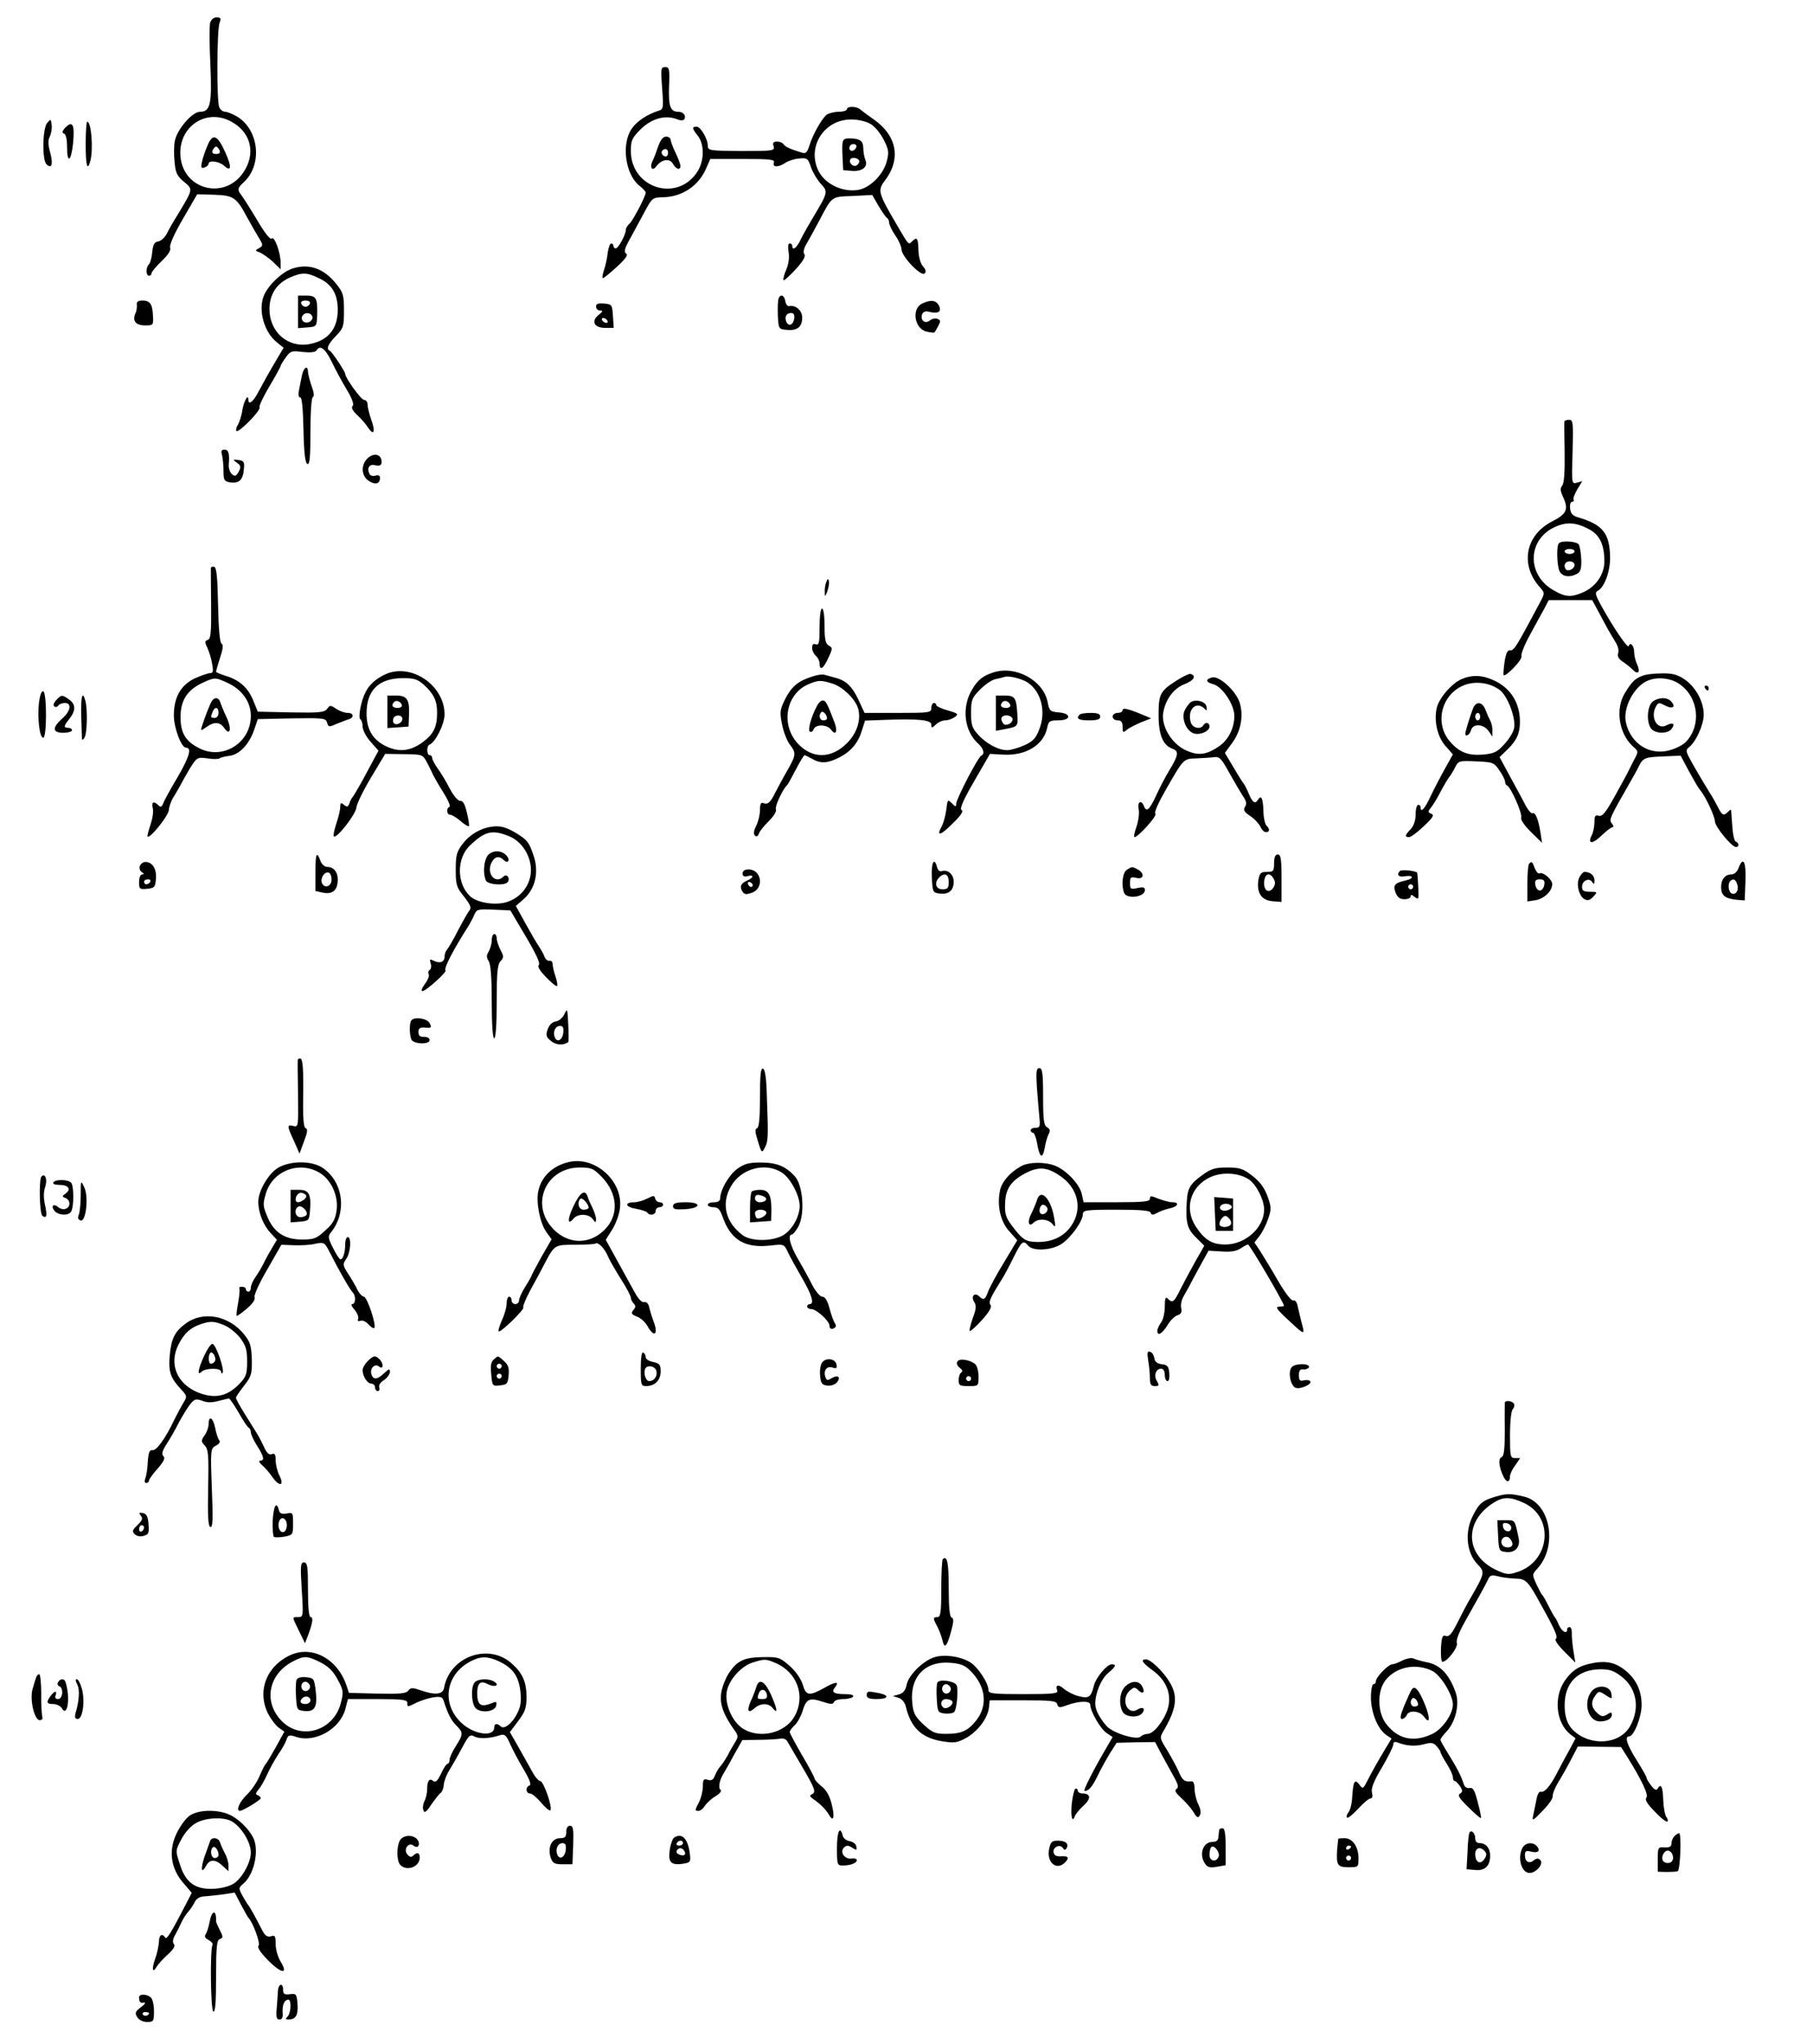 <?xml version="1.0" standalone="no"?>
<!DOCTYPE svg PUBLIC "-//W3C//DTD SVG 20010904//EN"
 "http://www.w3.org/TR/2001/REC-SVG-20010904/DTD/svg10.dtd">
<svg version="1.0" xmlns="http://www.w3.org/2000/svg"
 width="730pt" height="823pt" viewBox="0 0 730 823"
 preserveAspectRatio="xMidYMid meet">

<g transform="translate(0,823) scale(0.1,-0.1)"
fill="#000000" stroke="none">
<path d="M846 8138 c-3 -13 -3 -88 1 -168 7 -160 0 -190 -42 -190 -31 0 -92
-71 -101 -117 -4 -19 -4 -57 -1 -86 4 -43 10 -56 38 -79 37 -31 37 -28 -26
-133 -17 -27 -37 -62 -44 -77 -8 -15 -23 -28 -34 -30 -15 -2 -21 -12 -24 -43
-2 -22 -8 -44 -14 -50 -12 -12 -12 -45 1 -45 6 0 10 4 10 10 0 5 18 27 40 48
27 26 39 44 35 55 -4 9 16 55 51 115 l58 100 69 -2 c77 -3 89 -10 132 -91 15
-27 36 -64 47 -82 18 -30 18 -32 1 -42 -17 -9 -17 -10 2 -17 11 -4 35 -21 53
-37 l32 -31 0 25 c0 42 -25 110 -36 99 -6 -6 -27 20 -61 78 -29 48 -57 92 -63
99 -15 18 -13 28 11 49 76 69 63 209 -25 264 -19 11 -41 20 -49 20 -9 0 -20 8
-24 18 -11 22 -10 310 1 340 7 18 5 22 -12 22 -12 0 -22 -9 -26 -22z m84 -397
c76 -40 99 -119 58 -192 -74 -133 -262 -85 -262 66 0 111 108 178 204 126z"/>
<path d="M835 7643 c-9 -21 -19 -50 -22 -66 -5 -22 -3 -26 11 -21 9 3 16 10
16 15 0 15 42 10 62 -8 30 -27 32 -6 5 54 -32 71 -51 78 -72 26z m49 -18 c4
-10 -1 -15 -14 -15 -13 0 -18 5 -14 15 4 8 10 15 14 15 4 0 10 -7 14 -15z"/>
<path d="M2666 7875 c6 -77 5 -85 -12 -90 -48 -15 -90 -43 -111 -74 -42 -62
-25 -184 32 -229 14 -11 25 -23 25 -27 0 -15 -52 -114 -65 -125 -8 -7 -15 -18
-15 -25 0 -19 -30 -75 -41 -75 -5 0 -9 5 -9 10 0 6 -4 10 -9 10 -5 0 -11 -17
-14 -37 -2 -21 -9 -53 -15 -70 -6 -18 -8 -33 -4 -33 4 1 29 21 56 46 36 33 46
48 37 53 -10 7 -6 21 17 62 16 30 43 79 59 109 29 54 31 55 75 56 74 2 139 45
169 111 l19 43 131 0 c112 0 130 -2 125 -15 -7 -19 18 -20 47 0 12 8 38 16 56
17 31 3 35 0 47 -37 8 -22 26 -51 40 -66 28 -30 27 -35 -26 -124 -20 -33 -45
-77 -55 -97 -16 -36 -35 -50 -35 -28 0 6 -5 10 -10 10 -7 0 -8 -13 -5 -33 4
-21 1 -48 -9 -72 -9 -21 -14 -40 -11 -43 2 -3 24 17 49 44 30 33 41 53 35 60
-6 8 -3 24 10 45 11 19 34 61 52 95 50 95 46 92 133 95 l78 4 26 -45 c15 -25
30 -46 34 -48 4 -2 8 -10 8 -18 0 -8 11 -32 25 -52 14 -20 25 -46 25 -57 1
-28 79 -110 93 -96 7 7 5 16 -7 29 -10 12 -17 37 -18 66 -1 48 -6 54 -26 34
-14 -14 -11 -19 -64 72 -72 123 -75 134 -45 173 66 87 49 181 -46 247 -23 16
-47 34 -54 40 -16 13 -53 13 -53 0 0 -5 -15 -10 -33 -10 -18 0 -40 -6 -49 -12
-20 -18 -53 -75 -68 -121 -10 -32 -15 -37 -33 -31 -46 14 -65 23 -72 33 -3 6
-15 11 -26 11 -15 0 -19 -5 -14 -19 5 -18 -1 -19 -130 -19 -126 1 -135 2 -135
20 0 29 -29 78 -45 78 -20 0 -19 -7 5 -37 26 -33 26 -98 0 -141 -79 -129 -270
-72 -270 81 0 41 5 52 39 86 43 43 98 59 144 42 17 -7 28 -7 32 -1 9 15 -4 30
-24 30 -32 0 -40 22 -37 103 3 69 1 77 -16 77 -17 0 -18 -7 -12 -85z m839
-144 c17 -9 40 -38 53 -63 21 -41 22 -51 12 -89 -14 -52 -66 -104 -112 -113
-63 -12 -135 22 -162 75 -49 98 23 210 134 208 25 0 59 -8 75 -18z"/>
<path d="M3407 7672 c-15 -3 -17 -13 -15 -65 l3 -62 36 -3 c41 -3 66 17 53 45
-4 10 -8 31 -8 47 -1 23 -7 31 -26 36 -14 3 -33 4 -43 2z m41 -34 c-6 -18 -28
-21 -28 -4 0 9 7 16 16 16 9 0 14 -5 12 -12z m12 -58 c0 -5 -5 -12 -11 -16
-14 -8 -33 11 -25 25 7 11 36 4 36 -9z"/>
<path d="M190 7735 c-19 -23 -21 -148 -3 -166 21 -21 28 -1 15 47 -9 32 -9 51
-1 65 5 11 9 32 7 46 -3 25 -4 25 -18 8z"/>
<path d="M345 7650 c0 -88 7 -112 19 -67 12 47 4 157 -13 157 -3 0 -6 -40 -6
-90z"/>
<path d="M260 7713 c-10 -12 -11 -18 -2 -21 7 -2 12 -23 12 -53 0 -69 16 -61
24 12 8 79 -2 97 -34 62z"/>
<path d="M2651 7643 c-7 -21 -17 -48 -23 -60 -14 -28 -1 -45 15 -22 21 28 54
33 67 9 12 -22 30 -27 30 -7 -1 6 -9 30 -20 52 -11 22 -19 46 -20 53 0 6 -8
12 -18 12 -12 0 -22 -13 -31 -37z m39 -28 c0 -8 -4 -15 -9 -15 -13 0 -22 16
-14 24 11 11 23 6 23 -9z"/>
<path d="M1175 7148 c-40 -14 -94 -65 -112 -107 -25 -58 0 -149 53 -190 l26
-21 -22 -37 c-34 -57 -60 -104 -82 -145 -19 -36 -38 -50 -38 -27 0 26 -18 -5
-24 -41 -3 -23 -12 -49 -18 -60 -7 -10 -9 -22 -6 -25 9 -9 100 84 93 95 -3 5
15 43 40 85 25 42 45 79 45 82 0 3 9 18 20 33 19 27 24 29 69 23 31 -3 51 -1
55 6 15 24 35 9 62 -46 15 -32 43 -83 61 -113 21 -35 29 -58 23 -64 -7 -7 0
-19 17 -36 16 -14 35 -36 44 -50 24 -36 32 -20 14 30 -8 23 -15 51 -15 61 0
11 -6 19 -14 19 -12 0 -76 89 -76 105 0 9 -54 90 -62 93 -16 7 -7 27 25 60 30
31 32 38 32 102 0 61 -3 72 -31 107 -51 64 -112 84 -179 61z m111 -39 c51 -24
74 -64 74 -126 0 -77 -39 -124 -113 -138 -87 -17 -162 48 -162 140 0 60 29
105 85 129 47 20 66 20 116 -5z"/>
<path d="M1200 6974 l0 -65 38 3 c37 3 37 4 39 48 2 69 -3 80 -43 80 l-34 0 0
-66z m48 34 c-3 -7 -11 -13 -18 -13 -7 0 -15 6 -17 13 -3 7 4 12 17 12 13 0
20 -5 18 -12z m8 -49 c9 -15 -11 -33 -30 -26 -9 4 -13 13 -10 22 7 17 30 20
40 4z"/>
<path d="M3135 7028 c-3 -7 -4 -38 -3 -68 3 -54 3 -55 36 -58 42 -4 62 12 62
49 0 29 -26 52 -52 47 -7 -2 -14 7 -16 20 -4 24 -20 30 -27 10z m63 -80 c-4
-27 -23 -34 -32 -13 -8 21 1 35 20 35 10 0 14 -8 12 -22z"/>
<path d="M551 7003 c1 -10 -1 -26 -6 -35 -13 -30 2 -48 39 -48 33 0 34 1 32
38 -2 48 -12 62 -42 62 -18 0 -25 -5 -23 -17z"/>
<path d="M3713 7008 c-44 -21 -31 -102 18 -113 17 -4 31 -5 32 -3 1 1 8 13 15
26 10 19 10 23 -3 28 -8 4 -22 1 -31 -6 -19 -16 -40 1 -31 25 5 11 14 14 31 9
35 -8 49 2 36 27 -12 21 -33 23 -67 7z"/>
<path d="M2400 6996 c0 -9 7 -16 16 -16 13 0 12 -4 -6 -18 -31 -25 -18 -52 27
-52 l34 0 -3 48 c-3 45 -4 47 -35 50 -25 2 -33 -1 -33 -12z m45 -56 c3 -5 2
-10 -4 -10 -5 0 -13 5 -16 10 -3 6 -2 10 4 10 5 0 13 -4 16 -10z"/>
<path d="M1216 6720 c-3 -16 -9 -43 -12 -60 -4 -19 -2 -30 5 -30 7 0 11 -45
13 -132 2 -94 7 -133 16 -136 9 -3 12 28 12 131 0 79 4 137 10 139 6 2 4 19
-5 43 -8 22 -14 48 -15 58 0 28 -17 19 -24 -13z"/>
<path d="M6299 6533 c-1 -5 0 -61 1 -126 1 -77 -2 -123 -10 -132 -8 -10 -8
-20 2 -42 25 -53 18 -71 -42 -102 -109 -55 -131 -177 -48 -267 19 -22 19 -22
-7 -70 -88 -165 -99 -184 -114 -182 -11 2 -17 -10 -23 -47 -4 -27 -5 -51 -4
-53 9 -8 76 62 72 75 -3 8 11 44 31 81 20 37 46 85 58 106 l21 40 87 0 88 0
19 -35 c10 -19 27 -50 37 -69 10 -19 27 -47 36 -62 11 -16 16 -35 13 -46 -5
-14 1 -24 17 -35 13 -9 32 -23 41 -33 22 -22 32 -10 18 21 -7 14 -12 37 -12
50 0 25 -16 43 -22 24 -4 -11 -63 76 -112 165 -23 43 -25 51 -12 58 27 15 50
79 49 136 -2 96 -30 130 -128 159 -22 6 -31 15 -33 36 -2 15 2 27 8 27 6 0 9
4 6 8 -3 5 4 23 15 42 l20 33 -21 -6 c-22 -6 -22 -5 -18 124 3 119 2 129 -14
129 -10 0 -18 -3 -19 -7z m102 -435 c41 -23 59 -62 59 -128 0 -53 -35 -103
-87 -125 -49 -21 -70 -19 -120 10 -108 64 -102 206 11 255 46 20 84 17 137
-12z"/>
<path d="M6277 6043 c-11 -10 -8 -92 3 -114 12 -21 41 -25 70 -9 14 8 18 20
17 57 -1 27 -6 54 -10 61 -9 13 -69 17 -80 5z m63 -33 c0 -5 -9 -10 -20 -10
-11 0 -20 5 -20 10 0 6 9 10 20 10 11 0 20 -4 20 -10z m0 -54 c0 -15 -24 -28
-34 -19 -13 14 -5 33 14 33 11 0 20 -6 20 -14z"/>
<path d="M894 6398 c3 -13 6 -42 6 -64 0 -38 3 -42 28 -46 35 -5 51 11 54 54
3 29 0 33 -22 36 -24 3 -24 3 -6 -11 16 -11 17 -17 7 -36 -10 -18 -15 -20 -27
-10 -8 7 -14 24 -13 38 4 46 -1 61 -17 61 -12 0 -15 -6 -10 -22z"/>
<path d="M1477 6382 c-25 -28 -21 -69 8 -88 26 -17 45 -12 45 12 0 10 -6 13
-19 9 -12 -3 -21 0 -25 11 -9 22 3 37 25 31 22 -6 31 5 23 27 -8 21 -37 20
-57 -2z"/>
<path d="M849 5943 c0 -4 0 -70 1 -145 1 -114 -1 -139 -13 -144 -13 -4 -13
-10 -2 -32 7 -15 16 -44 19 -64 6 -31 4 -38 -9 -38 -8 0 -36 -10 -61 -21 -56
-27 -84 -76 -84 -149 0 -50 30 -130 49 -130 24 0 14 -36 -33 -117 -29 -49 -56
-97 -59 -108 -6 -14 -10 -16 -19 -7 -19 19 -29 14 -23 -11 4 -13 -1 -43 -9
-67 -8 -24 -14 -46 -12 -48 10 -9 86 86 86 108 1 14 10 39 21 55 10 17 22 37
26 45 4 8 20 37 36 64 30 48 31 48 72 43 23 -4 45 -3 49 0 3 3 21 8 38 10 41
4 81 46 101 104 l15 44 137 3 c128 2 137 1 142 -17 5 -18 8 -19 36 -6 18 7 40
16 50 19 24 7 22 26 -3 26 -12 0 -32 7 -46 16 -23 16 -26 16 -37 0 -11 -14
-30 -16 -146 -14 l-133 3 -18 44 c-20 51 -56 84 -111 100 -21 7 -39 14 -39 17
0 3 7 28 16 56 12 36 14 52 6 57 -7 4 -12 59 -14 156 -2 108 -6 149 -15 153
-7 2 -13 0 -14 -5z m67 -462 c59 -27 94 -77 94 -133 0 -110 -115 -180 -210
-129 -54 28 -73 61 -73 124 0 67 26 108 86 137 52 24 53 24 103 1z"/>
<path d="M853 5408 c-8 -13 -29 -67 -40 -102 -6 -19 -5 -19 18 -3 32 23 55 21
72 -4 24 -34 31 -3 9 44 -11 23 -22 50 -25 60 -7 20 -22 22 -34 5z m27 -48 c0
-11 -7 -20 -15 -20 -17 0 -18 2 -9 24 9 23 24 20 24 -4z"/>
<path d="M3327 5887 c-4 -10 -7 -28 -6 -40 0 -21 1 -21 10 2 5 14 8 32 7 40
-3 13 -5 13 -11 -2z"/>
<path d="M3300 5705 c0 -62 -2 -73 -15 -69 -10 4 -15 0 -15 -14 0 -11 7 -25
15 -32 8 -7 15 -21 15 -31 0 -31 16 -21 35 22 18 38 18 42 2 50 -13 8 -17 25
-17 79 0 40 -4 70 -10 70 -6 0 -10 -32 -10 -75z"/>
<path d="M1553 5516 c-38 -17 -66 -42 -81 -72 -18 -34 -31 -103 -21 -110 5 -3
9 -16 9 -29 0 -13 14 -41 32 -61 l32 -36 -20 -37 c-11 -20 -33 -61 -49 -91
-17 -30 -33 -57 -36 -60 -3 -3 -9 -13 -12 -24 -6 -15 -10 -16 -22 -6 -12 10
-15 9 -15 -8 0 -12 -7 -42 -16 -68 -8 -25 -13 -48 -10 -51 11 -11 89 89 91
116 1 14 28 69 59 121 l57 95 75 -1 c76 -1 76 -1 94 -35 10 -19 21 -41 24 -49
4 -8 22 -40 41 -70 19 -30 30 -56 25 -58 -14 -5 -12 -32 3 -32 6 0 25 -11 41
-25 16 -14 31 -23 34 -21 2 3 -1 27 -8 54 -8 35 -16 49 -27 48 -9 0 -26 19
-42 49 -14 28 -36 64 -49 82 -12 17 -22 36 -22 42 0 6 -4 11 -10 11 -12 0 -13
37 -1 42 24 9 61 83 61 122 0 117 -134 208 -237 162z m154 -43 c40 -37 53 -64
53 -112 0 -58 -14 -87 -61 -121 -48 -34 -93 -39 -145 -14 -54 26 -79 69 -78
135 1 92 50 138 145 139 47 0 60 -4 86 -27z"/>
<path d="M1560 5364 l0 -65 43 3 42 3 2 50 c2 60 -9 75 -53 75 l-34 0 0 -66z
m58 28 c2 -7 -6 -12 -17 -12 -21 0 -27 11 -14 24 9 9 26 2 31 -12z m2 -56 c0
-17 -27 -29 -35 -16 -4 6 -3 15 0 20 9 15 35 12 35 -4z"/>
<path d="M4000 5523 c-42 -13 -64 -31 -86 -69 -43 -72 -32 -167 25 -218 22
-20 27 -42 12 -48 -12 -4 -101 -175 -101 -194 0 -13 -3 -13 -17 2 -17 17 -18
16 -23 -27 -3 -24 -12 -55 -19 -67 -22 -41 -4 -36 45 13 33 32 44 49 36 54 -9
5 6 39 51 117 l63 109 54 -3 c91 -5 163 39 177 110 5 25 10 28 44 28 53 0 54
28 2 32 -35 3 -38 6 -45 43 -18 87 -130 147 -218 118z m137 -40 c55 -36 76
-117 48 -188 -14 -37 -25 -49 -60 -65 -24 -11 -56 -20 -70 -20 -35 0 -84 26
-117 63 -24 26 -28 39 -28 87 0 52 3 60 35 93 20 20 48 40 63 43 15 3 32 7 37
9 17 6 68 -7 92 -22z"/>
<path d="M4010 5359 l0 -71 37 7 c52 10 53 10 49 64 -4 63 -10 71 -52 71 l-34
0 0 -71z m58 33 c2 -7 -6 -12 -17 -12 -21 0 -27 11 -14 24 9 9 26 2 31 -12z
m8 -53 c7 -12 -15 -31 -31 -26 -5 2 -11 11 -13 20 -4 19 32 24 44 6z"/>
<path d="M3269 5506 c-56 -18 -82 -40 -108 -91 -21 -43 -22 -52 -12 -102 6
-30 20 -66 31 -80 26 -34 26 -42 -10 -105 -17 -29 -38 -69 -48 -88 -20 -41
-30 -50 -49 -43 -9 4 -13 -4 -13 -28 0 -19 -7 -47 -15 -63 -10 -20 -12 -33 -6
-39 7 -7 13 -4 17 8 4 11 23 33 41 51 19 19 31 38 27 47 -4 12 28 81 46 97 3
3 18 31 35 63 16 31 32 57 35 57 3 -1 16 -7 30 -15 35 -20 63 -18 110 6 48 25
76 59 91 110 l12 38 81 3 c132 5 186 0 186 -19 0 -15 2 -15 18 0 10 10 27 17
38 17 11 0 28 6 38 13 17 12 14 15 -28 27 -25 7 -46 17 -46 21 0 5 -4 9 -10 9
-5 0 -10 -9 -10 -20 0 -19 -7 -20 -134 -20 l-135 0 -25 54 c-26 55 -51 78 -98
89 -14 4 -32 9 -40 11 -7 2 -29 -1 -49 -8z m83 -28 c42 -13 94 -64 104 -103
11 -45 -6 -97 -45 -136 -63 -64 -140 -65 -198 -3 -70 75 -50 199 41 239 40 17
50 18 98 3z"/>
<path d="M3290 5389 c-23 -42 -39 -99 -29 -104 5 -4 12 1 15 9 8 21 54 20 70
-1 19 -27 28 -8 14 29 -29 76 -35 88 -47 88 -7 0 -17 -9 -23 -21z m40 -51 c0
-5 -7 -8 -15 -8 -15 0 -20 21 -8 33 7 7 23 -11 23 -25z"/>
<path d="M4740 5492 c-69 -44 -75 -55 -75 -141 0 -80 18 -123 58 -136 24 -9
21 -28 -13 -83 -16 -26 -41 -74 -55 -105 -27 -58 -39 -68 -49 -42 -10 27 -28
17 -21 -13 3 -15 -1 -47 -9 -70 -8 -23 -12 -42 -8 -42 15 0 94 88 84 94 -6 4
11 42 40 93 75 131 72 128 126 130 26 1 58 3 71 5 21 3 30 -7 60 -62 20 -36
45 -78 55 -94 15 -21 17 -32 9 -44 -8 -13 -3 -21 21 -37 17 -11 35 -31 41 -43
5 -12 15 -22 22 -22 16 0 17 12 2 27 -6 6 -12 34 -12 62 -2 49 -9 62 -22 41
-11 -18 -22 -11 -36 23 -7 17 -17 37 -21 42 -5 6 -24 36 -42 67 l-34 57 30 41
c35 48 46 110 29 163 -16 47 -82 107 -110 100 -28 -7 -27 -19 3 -27 37 -9 86
-82 86 -128 0 -50 -25 -99 -64 -124 -52 -35 -85 -37 -136 -12 -56 28 -96 99
-86 151 10 53 42 96 86 113 38 15 48 33 24 41 -5 2 -30 -10 -54 -25z"/>
<path d="M6612 5509 c-29 -11 -42 -24 -70 -70 -38 -63 -24 -160 31 -212 25
-22 25 -22 6 -57 -10 -19 -21 -42 -25 -50 -4 -8 -28 -52 -53 -97 -36 -65 -50
-81 -63 -77 -15 4 -18 -1 -18 -26 0 -17 -5 -40 -10 -51 -20 -37 1 -39 37 -4
20 19 40 35 46 35 5 0 4 7 -3 15 -12 15 -10 20 73 165 11 19 27 47 34 62 19
38 25 40 103 43 l67 3 33 -62 c18 -33 38 -68 45 -76 23 -27 59 -105 60 -126 0
-22 68 -104 85 -104 13 0 13 17 -1 22 -6 2 -12 30 -14 63 -3 33 -4 62 -5 64 0
3 -5 0 -12 -7 -18 -18 -24 -15 -42 21 -9 17 -22 41 -29 51 -29 47 -74 123 -87
149 -12 24 -12 29 2 40 27 21 58 90 58 130 0 52 -32 111 -77 142 -30 20 -50
25 -93 24 -30 0 -65 -4 -78 -10z m149 -32 c78 -52 91 -166 28 -233 -11 -12
-40 -27 -65 -34 -81 -23 -157 25 -177 110 -14 59 32 147 88 170 38 16 91 11
126 -13z"/>
<path d="M6655 5406 c-23 -17 -27 -85 -6 -110 17 -20 65 -21 81 -1 17 21 6 29
-20 15 -39 -21 -68 36 -40 80 7 12 12 12 34 0 30 -16 45 -7 26 15 -16 19 -50
19 -75 1z"/>
<path d="M5885 5496 c-40 -17 -91 -77 -100 -116 -12 -53 3 -118 36 -154 l29
-33 -30 -54 c-17 -30 -43 -80 -58 -111 -24 -53 -42 -73 -42 -48 0 6 -4 10 -10
10 -5 0 -10 -17 -10 -38 0 -24 -7 -46 -20 -60 -24 -25 -25 -32 -6 -32 7 0 34
20 59 44 37 35 43 45 30 50 -14 6 -14 9 -2 24 8 9 25 37 38 62 13 25 29 52 35
60 7 8 18 27 25 41 13 26 16 27 84 24 68 -3 72 -4 94 -36 13 -18 23 -39 23
-45 0 -7 3 -14 8 -16 15 -6 63 -114 57 -129 -3 -9 12 -31 39 -58 l45 -44 -6
39 c-8 54 -21 86 -32 80 -5 -3 -19 13 -31 37 -12 23 -40 75 -62 115 l-40 74
32 31 c37 36 50 65 50 111 0 76 -37 136 -105 167 -47 22 -88 23 -130 5z m154
-44 c32 -24 67 -118 57 -155 -3 -16 -21 -44 -40 -64 -28 -31 -40 -37 -88 -41
-58 -4 -93 10 -130 53 -67 78 -30 202 70 231 44 12 95 3 131 -24z"/>
<path d="M5931 5378 c-13 -34 -31 -94 -31 -101 0 -16 18 -5 23 13 7 28 50 26
70 -2 l16 -23 0 23 c1 12 -3 30 -8 40 -5 9 -14 29 -20 45 -13 33 -38 35 -50 5z
m29 -33 c0 -8 -4 -15 -10 -15 -5 0 -10 7 -10 15 0 8 5 15 10 15 6 0 10 -7 10
-15z"/>
<path d="M6865 5460 c3 -5 8 -10 11 -10 2 0 4 5 4 10 0 6 -5 10 -11 10 -5 0
-7 -4 -4 -10z"/>
<path d="M157 5403 c-7 -62 2 -143 17 -143 15 0 15 182 0 187 -7 2 -13 -16
-17 -44z"/>
<path d="M226 5411 c-10 -11 -13 -21 -7 -25 5 -4 12 -2 16 4 3 5 15 10 26 10
29 0 24 -33 -11 -63 -41 -37 -39 -57 5 -57 19 0 35 5 35 10 0 6 -7 10 -15 10
-20 0 -19 7 5 37 26 33 25 58 -2 77 -28 20 -31 20 -52 -3z"/>
<path d="M327 5348 c1 -46 3 -87 3 -93 0 -5 5 -3 10 5 11 17 13 112 4 148 -12
44 -19 20 -17 -60z"/>
<path d="M4794 5403 c-6 -5 -17 -19 -23 -31 -15 -28 1 -77 30 -92 23 -13 69 4
69 25 0 17 -16 20 -25 5 -11 -18 -43 -11 -50 11 -16 51 20 89 54 57 10 -11 12
-9 9 7 -3 21 -43 32 -64 18z"/>
<path d="M4520 5371 c0 -6 -9 -11 -20 -11 -11 0 -20 -7 -20 -15 0 -8 9 -15 20
-15 15 0 20 -7 20 -26 0 -23 2 -25 16 -13 9 8 35 21 58 31 l41 16 -35 15 c-58
24 -80 29 -80 18z"/>
<path d="M4347 5353 c-16 -16 -4 -23 38 -23 33 0 45 4 45 15 0 11 -11 15 -38
15 -21 0 -42 -3 -45 -7z"/>
<path d="M1980 4902 c-45 -6 -89 -32 -117 -69 -24 -31 -28 -46 -28 -104 0 -61
3 -71 33 -108 25 -32 31 -45 23 -55 -6 -7 -27 -44 -47 -82 -19 -38 -40 -73
-45 -78 -5 -6 -9 -18 -9 -27 0 -22 -19 -29 -43 -17 -16 8 -18 7 -13 -10 4 -11
2 -23 -4 -27 -6 -3 -7 -11 -4 -17 4 -5 -3 -23 -15 -39 -12 -17 -17 -29 -10
-29 14 0 99 77 93 83 -8 8 29 80 94 182 6 11 17 30 22 43 9 21 15 23 77 20
l68 -3 62 -105 c41 -69 59 -108 53 -114 -7 -7 3 -23 27 -48 20 -21 40 -38 45
-38 4 0 2 17 -5 38 -7 20 -12 44 -12 52 0 8 -6 14 -13 12 -7 -1 -15 6 -19 15
-3 10 -14 29 -23 43 -10 14 -34 56 -55 94 l-38 69 30 26 c49 42 65 112 40 181
-17 49 -24 58 -65 84 -43 26 -67 33 -102 28z m69 -38 c56 -22 95 -89 88 -151
-6 -53 -43 -97 -95 -114 -46 -15 -120 -4 -149 23 -55 51 -55 154 0 205 60 57
89 64 156 37z"/>
<path d="M1971 4793 c-21 -14 -29 -71 -15 -107 7 -18 79 -23 89 -6 10 16 -5
34 -18 21 -33 -33 -71 14 -47 58 12 23 30 27 48 9 16 -16 28 -2 13 16 -18 21
-47 25 -70 9z"/>
<path d="M1270 4716 l0 -73 32 -7 c38 -7 58 11 58 54 0 30 -17 50 -42 50 -11
0 -23 11 -28 25 -15 41 -20 29 -20 -49z m65 -27 c0 -28 -29 -38 -39 -13 -7 19
11 47 28 41 6 -2 11 -14 11 -28z"/>
<path d="M5130 4755 c0 -32 -3 -35 -29 -35 -25 0 -29 -5 -34 -32 -8 -52 12
-82 56 -86 l37 -3 0 95 c0 79 -3 96 -15 96 -10 0 -15 -11 -15 -35z m-1 -64 c7
-13 6 -23 -3 -36 -16 -22 -36 -12 -36 19 0 39 22 49 39 17z"/>
<path d="M563 4744 c-3 -9 0 -20 8 -25 10 -6 10 -9 2 -9 -8 0 -13 -13 -13 -31
0 -28 2 -30 33 -27 29 3 32 6 35 41 3 39 -14 67 -43 67 -8 0 -18 -7 -22 -16z
m42 -64 c-3 -5 -10 -10 -16 -10 -5 0 -9 5 -9 10 0 6 7 10 16 10 8 0 12 -4 9
-10z"/>
<path d="M3752 4698 c3 -59 4 -62 31 -65 37 -5 57 12 57 48 0 29 -24 50 -48
42 -8 -3 -16 4 -19 16 -11 43 -24 19 -21 -41z m68 -18 c0 -25 -4 -30 -25 -30
-27 0 -35 26 -13 48 21 21 38 13 38 -18z"/>
<path d="M6157 4753 c-4 -3 -7 -39 -7 -79 l0 -73 33 5 c36 7 67 37 67 65 0 19
-38 51 -52 43 -4 -3 -12 6 -18 20 -10 28 -13 30 -23 19z m61 -85 c-2 -13 -10
-23 -18 -23 -8 0 -16 10 -18 23 -3 17 2 22 18 22 16 0 21 -5 18 -22z"/>
<path d="M7000 4735 c-5 -14 -17 -25 -28 -25 -26 0 -42 -20 -42 -51 0 -33 15
-46 60 -51 l35 -3 3 78 c3 79 -9 102 -28 52z m-5 -66 c8 -23 -7 -45 -24 -35
-12 8 -15 39 -4 49 12 12 22 7 28 -14z"/>
<path d="M4538 4729 c-18 -10 -24 -61 -12 -93 10 -27 84 -18 84 11 0 11 -7 13
-30 8 -28 -6 -30 -4 -30 20 0 24 3 26 25 21 31 -8 35 18 6 34 -23 12 -22 12
-43 -1z"/>
<path d="M2990 4714 c0 -11 6 -15 20 -11 27 7 26 -6 -2 -18 -26 -12 -31 -25
-18 -45 7 -11 15 -12 37 -4 51 17 40 94 -13 94 -15 0 -24 -6 -24 -16z m41 -47
c-1 -12 -15 -9 -19 4 -3 6 1 10 8 8 6 -3 11 -8 11 -12z"/>
<path d="M5637 4724 c-15 -15 -6 -26 18 -22 35 7 41 -8 7 -16 -46 -10 -54 -19
-43 -49 8 -20 18 -27 36 -27 14 0 25 5 25 11 0 8 5 8 15 -1 8 -7 15 -9 16 -4
2 15 -3 99 -5 101 -8 8 -62 13 -69 7z m53 -64 c0 -5 -4 -10 -10 -10 -5 0 -10
5 -10 10 0 6 5 10 10 10 6 0 10 -4 10 -10z"/>
<path d="M6360 4699 c-15 -26 -3 -76 20 -89 13 -7 22 -4 35 10 18 19 17 20
-13 20 -25 0 -32 4 -32 20 0 25 29 38 41 19 7 -11 9 -9 9 7 0 20 -17 34 -40
34 -5 0 -14 -9 -20 -21z"/>
<path d="M1980 4445 c0 -14 -6 -34 -12 -45 -10 -16 -10 -24 0 -40 8 -13 12
-67 12 -165 0 -90 4 -145 10 -145 6 0 10 56 10 147 0 117 3 150 15 163 14 15
14 20 0 46 -8 16 -15 37 -15 47 0 9 -4 17 -10 17 -5 0 -10 -11 -10 -25z"/>
<path d="M2273 4148 c-7 -15 -22 -28 -35 -30 -14 -2 -26 -13 -33 -32 -8 -24
-6 -31 14 -47 20 -17 52 -18 69 -4 2 1 2 34 0 71 -3 63 -4 67 -15 42z m-5 -75
c-3 -30 -25 -42 -34 -19 -9 22 2 46 21 46 12 0 15 -8 13 -27z"/>
<path d="M1657 4123 c-9 -8 -9 -56 -1 -77 8 -20 74 -22 74 -3 0 8 -10 13 -22
13 -17 -1 -23 5 -23 19 0 16 6 20 28 18 24 -2 26 0 17 18 -10 19 -59 27 -73
12z"/>
<path d="M1199 3963 c-1 -4 0 -67 1 -140 2 -129 1 -131 -19 -126 -26 7 -26 1
3 -61 l22 -50 18 49 c14 36 16 50 7 53 -9 3 -12 42 -10 140 1 92 -2 137 -10
140 -6 2 -11 0 -12 -5z"/>
<path d="M3060 3812 c0 -85 -4 -122 -12 -124 -9 -3 -8 -16 4 -53 14 -47 16
-48 27 -26 14 25 15 40 9 200 -2 79 -7 116 -16 119 -9 3 -12 -26 -12 -116z"/>
<path d="M4175 3853 c3 -43 8 -97 10 -120 4 -38 2 -43 -15 -43 -11 0 -20 -4
-20 -10 0 -5 4 -10 9 -10 5 0 12 -17 16 -38 10 -61 22 -72 31 -26 3 21 11 48
16 58 8 14 6 21 -6 28 -13 7 -16 29 -16 123 0 95 -3 115 -15 115 -12 0 -14
-13 -10 -77z"/>
<path d="M2295 3553 c-68 -14 -116 -59 -128 -120 -9 -45 8 -129 33 -163 l21
-29 -41 -71 c-22 -40 -40 -74 -40 -76 0 -2 -11 -22 -25 -44 -14 -22 -25 -46
-25 -55 0 -8 -7 -15 -15 -15 -8 0 -15 7 -15 15 0 8 -4 15 -10 15 -5 0 -10 -12
-10 -27 0 -16 -9 -47 -20 -70 -10 -24 -16 -43 -11 -43 13 0 104 90 98 96 -3 4
10 36 30 73 20 36 47 86 59 110 37 70 39 70 120 70 40 0 78 2 82 5 11 7 37
-20 51 -54 6 -14 29 -54 51 -89 22 -34 40 -68 40 -75 0 -7 5 -17 12 -24 8 -8
8 -15 -2 -26 -10 -13 -8 -17 14 -26 15 -5 35 -23 44 -40 27 -48 44 -31 23 22
-5 13 -12 36 -16 51 -3 18 -11 27 -21 25 -10 -2 -24 13 -37 37 -12 22 -44 79
-70 127 l-48 87 26 41 c14 22 28 60 31 84 15 107 -95 210 -201 189z m128 -61
c66 -68 70 -157 9 -215 -60 -58 -143 -56 -202 3 -98 98 -34 250 105 250 46 0
55 -4 88 -38z"/>
<path d="M2309 3374 c-25 -52 -25 -80 1 -49 17 20 60 19 76 -2 12 -16 13 -17
14 -1 0 9 -7 29 -14 45 -8 15 -17 36 -20 46 -10 31 -31 17 -57 -39z m61 -6 c0
-4 -9 -8 -20 -8 -20 0 -28 29 -13 44 7 7 33 -21 33 -36z"/>
<path d="M1120 3529 c-39 -23 -80 -93 -80 -137 0 -43 20 -94 49 -125 l26 -28
-19 -32 c-11 -18 -26 -45 -34 -62 -8 -16 -23 -42 -34 -57 -10 -14 -18 -33 -18
-42 0 -9 -4 -16 -10 -16 -5 0 -10 5 -10 10 0 6 -7 10 -16 10 -8 0 -13 -3 -10
-8 2 -4 0 -29 -5 -56 -5 -27 -8 -51 -6 -53 2 -2 20 11 41 29 23 19 35 37 31
46 -3 8 20 59 52 113 l56 98 51 -2 c28 -1 67 1 86 6 35 7 37 6 58 -35 32 -64
82 -152 93 -162 13 -14 11 -46 -3 -46 -6 0 -2 -10 9 -22 11 -13 18 -29 15 -37
-3 -9 0 -12 10 -8 8 3 23 -4 32 -15 10 -11 20 -17 23 -14 10 10 -29 126 -42
126 -6 0 -18 12 -26 28 -7 15 -24 44 -37 64 -22 34 -23 38 -8 60 18 25 22 88
6 88 -5 0 -10 -13 -10 -29 0 -33 -9 -61 -19 -61 -4 0 -18 21 -30 46 -20 39
-21 47 -9 62 66 81 51 203 -32 260 -44 30 -130 30 -180 1z m168 -21 c47 -29
76 -95 67 -153 -5 -34 -15 -52 -46 -79 -34 -32 -45 -36 -93 -36 -70 0 -114 29
-140 93 -18 43 -18 50 -5 94 28 91 136 131 217 81z"/>
<path d="M1170 3374 l0 -65 38 3 c35 3 37 5 40 42 6 68 -4 86 -43 86 l-35 0 0
-66z m63 42 c3 -12 -30 -32 -39 -24 -11 12 5 40 21 36 9 -2 17 -7 18 -12z m1
-77 c-3 -5 -14 -9 -25 -9 -21 0 -27 35 -6 43 14 5 39 -22 31 -34z"/>
<path d="M2969 3525 c-34 -25 -68 -84 -69 -117 0 -12 -8 -18 -25 -18 -14 0
-25 -4 -25 -10 0 -5 10 -10 23 -10 18 0 26 -9 36 -37 33 -95 90 -129 194 -117
54 6 54 6 70 -28 9 -19 35 -66 57 -104 39 -67 50 -104 30 -104 -5 0 -10 -4
-10 -10 0 -5 8 -10 17 -10 20 0 73 -48 73 -67 0 -14 12 -17 23 -6 4 3 3 11 -2
17 -4 6 -14 32 -21 59 -8 31 -18 47 -29 47 -9 0 -27 21 -41 48 -13 26 -39 73
-57 104 -32 54 -42 98 -25 98 5 0 17 15 27 33 27 51 18 167 -15 202 -38 41
-73 55 -138 55 -46 0 -65 -5 -93 -25z m177 -14 c36 -22 74 -93 74 -137 -1 -43
-31 -96 -67 -117 -44 -25 -127 -25 -162 0 -70 52 -88 127 -48 197 40 71 136
98 203 57z"/>
<path d="M3027 3433 c-4 -3 -7 -33 -7 -65 l0 -59 43 3 42 3 1 45 c0 60 -11 80
-45 80 -15 0 -31 -3 -34 -7z m47 -19 c20 -8 11 -24 -15 -24 -10 0 -19 7 -19
15 0 16 9 19 34 9z m11 -63 c7 -12 -29 -33 -39 -24 -3 3 -6 12 -6 20 0 15 36
18 45 4z"/>
<path d="M4111 3535 c-45 -25 -79 -64 -85 -100 -12 -61 3 -125 39 -163 l31
-35 -54 -90 c-30 -49 -59 -103 -64 -118 -11 -31 -18 -35 -35 -18 -18 18 -35 1
-21 -21 10 -16 9 -29 -5 -66 -9 -26 -15 -49 -12 -52 2 -3 24 17 49 44 30 34
41 53 34 61 -9 11 0 30 49 108 7 11 27 48 44 83 33 66 39 71 59 47 19 -23 94
-19 134 7 38 25 86 92 86 120 0 16 12 18 134 18 98 0 136 -3 139 -12 3 -10 9
-10 24 -2 10 6 33 15 51 19 35 7 44 25 12 25 -11 0 -36 7 -55 14 -31 13 -35
13 -35 0 0 -11 -24 -14 -134 -14 l-133 0 -7 32 c-8 39 -59 94 -105 114 -41 17
-108 17 -140 -1z m156 -38 c74 -49 93 -133 47 -201 -30 -44 -76 -66 -136 -66
-48 1 -60 8 -103 65 -25 33 -30 49 -28 89 1 60 24 93 84 124 51 26 85 24 136
-11z"/>
<path d="M4175 3398 c-4 -13 -14 -37 -23 -55 -17 -33 -10 -55 10 -35 18 18 59
15 75 -5 13 -16 14 -14 8 22 -13 80 -55 124 -70 73z m41 -29 c8 -14 -11 -33
-25 -25 -11 7 -4 36 9 36 5 0 12 -5 16 -11z"/>
<path d="M4842 3500 c-48 -34 -60 -53 -63 -101 -6 -88 0 -115 36 -150 l34 -34
-37 -65 c-20 -36 -47 -86 -60 -112 -25 -51 -31 -55 -50 -36 -9 9 -12 2 -12
-33 0 -24 -7 -53 -15 -63 -8 -11 -15 -26 -15 -33 0 -23 18 -14 40 21 11 19 30
38 41 41 15 5 19 13 15 29 -3 12 1 32 9 46 8 14 19 34 25 45 5 11 25 47 43 80
l33 60 52 -3 c36 -3 60 1 77 12 13 9 27 16 30 16 7 0 145 -235 145 -247 0 -1
-7 -3 -16 -3 -22 0 -16 -9 44 -64 56 -52 57 -52 42 3 -5 20 -12 48 -15 63 -3
16 -10 25 -18 23 -7 -3 -31 28 -60 77 -26 46 -59 99 -72 120 l-24 36 20 26
c11 14 27 45 35 69 14 40 13 48 -3 93 -13 34 -31 58 -61 81 -38 29 -51 33
-101 33 -48 0 -65 -5 -99 -30z m185 -17 c31 -20 63 -83 63 -122 0 -73 -75
-141 -156 -141 -54 0 -83 18 -119 72 -48 73 -22 162 58 199 48 22 113 18 154
-8z"/>
<path d="M4892 3343 l3 -68 35 0 35 0 0 65 0 65 -38 3 -38 3 3 -68z m68 27 c0
-4 -9 -10 -20 -13 -23 -6 -38 12 -20 23 14 9 40 2 40 -10z m-4 -69 c-10 -15
-46 -14 -46 2 0 7 5 18 12 25 10 10 15 9 26 -2 8 -8 11 -19 8 -25z"/>
<path d="M167 3494 c-11 -12 -8 -152 4 -159 17 -11 20 0 10 45 -6 28 -6 52 1
72 10 29 0 57 -15 42z"/>
<path d="M215 3470 c-4 -6 6 -10 24 -10 36 0 49 -17 26 -34 -16 -12 -16 -13
-1 -19 20 -8 21 -36 1 -43 -8 -4 -22 -1 -30 6 -20 17 -32 5 -15 -15 15 -18 56
-20 66 -3 12 18 12 101 1 116 -11 14 -63 16 -72 2z"/>
<path d="M325 3418 c0 -35 -4 -70 -8 -79 -5 -11 -3 -18 7 -22 22 -9 34 95 15
134 -14 29 -14 28 -14 -33z"/>
<path d="M2606 3405 c-15 -8 -39 -15 -52 -15 -41 0 -37 -19 6 -26 22 -4 43
-11 46 -15 9 -15 34 -10 34 6 0 8 7 15 15 15 8 0 15 5 15 10 0 6 -6 10 -14 10
-8 0 -16 7 -18 15 -3 13 -6 13 -32 0z"/>
<path d="M2710 3374 c0 -12 10 -14 47 -12 66 4 70 28 4 28 -39 0 -51 -4 -51
-16z"/>
<path d="M748 2902 c-45 -33 -59 -61 -65 -134 -5 -61 4 -86 46 -131 25 -27 25
-29 9 -55 -9 -15 -25 -45 -36 -67 -34 -73 -72 -126 -88 -123 -12 2 -16 -9 -19
-47 -1 -27 -6 -58 -10 -67 -4 -11 -3 -18 4 -18 6 0 11 4 11 10 0 5 16 27 35
48 25 29 31 42 23 50 -8 8 -5 21 13 49 14 21 36 60 49 86 14 26 34 59 45 73
18 22 23 24 49 15 19 -8 39 -8 65 -1 20 5 39 10 43 10 3 0 21 -26 39 -57 18
-32 36 -59 41 -61 4 -2 8 -10 8 -18 0 -8 11 -32 25 -54 28 -44 31 -60 13 -60
-8 -1 -4 -8 7 -18 11 -9 31 -32 43 -50 28 -39 48 -33 27 8 -8 16 -15 43 -15
61 0 24 -4 30 -16 25 -10 -4 -20 4 -30 27 -8 17 -20 41 -27 52 -6 11 -29 46
-49 79 -21 33 -38 64 -38 69 0 4 15 26 33 49 29 37 32 46 31 105 -2 55 -6 70
-31 101 -61 76 -165 96 -235 44z m155 -7 c20 -8 48 -31 64 -51 23 -31 28 -47
28 -95 0 -52 -4 -62 -33 -92 -48 -49 -98 -59 -164 -33 -86 35 -119 115 -79
194 23 44 46 66 86 80 42 15 57 14 98 -3z"/>
<path d="M822 2772 c-25 -55 -29 -83 -10 -64 15 15 78 16 78 0 0 -6 3 -9 6 -5
10 10 -27 117 -41 117 -6 0 -21 -22 -33 -48z m43 -22 c-3 -6 -10 -10 -16 -10
-10 0 -12 33 -2 44 9 9 26 -22 18 -34z"/>
<path d="M2580 2721 c0 -67 1 -71 23 -71 35 1 57 24 57 59 0 27 -4 32 -30 38
-16 3 -30 11 -30 19 0 7 -4 16 -10 19 -6 4 -10 -20 -10 -64z m63 -10 c5 -21
-9 -41 -29 -41 -13 0 -23 28 -17 48 7 19 40 14 46 -7z"/>
<path d="M4623 2754 c4 -22 7 -54 7 -71 0 -26 4 -33 20 -33 17 0 18 3 9 19
-15 22 -5 51 16 51 9 0 15 -9 15 -25 0 -14 5 -25 11 -25 6 0 9 14 7 33 -2 26
-8 33 -30 35 -18 2 -28 10 -30 24 -2 12 -9 24 -17 26 -11 4 -13 -3 -8 -34z"/>
<path d="M1480 2750 c-11 -11 -20 -27 -20 -36 0 -24 19 -54 35 -54 8 0 15 -7
15 -15 0 -8 5 -15 11 -15 6 0 9 6 6 14 -3 9 4 21 19 30 13 9 24 24 24 33 0 14
-4 13 -23 -5 -28 -26 -43 -28 -51 -6 -9 24 13 47 30 33 18 -15 20 11 2 29 -17
17 -25 15 -48 -8z"/>
<path d="M1989 2758 c-12 -10 -15 -26 -11 -61 4 -47 5 -48 36 -44 28 3 31 7
34 41 3 29 -2 42 -19 57 -26 23 -22 22 -40 7z m31 -28 c0 -5 -4 -10 -10 -10
-5 0 -10 5 -10 10 0 6 5 10 10 10 6 0 10 -4 10 -10z m0 -40 c0 -5 -4 -10 -10
-10 -5 0 -10 5 -10 10 0 6 5 10 10 10 6 0 10 -4 10 -10z"/>
<path d="M3311 2746 c-7 -8 -11 -32 -9 -53 3 -32 7 -38 29 -41 14 -2 31 4 39
13 17 21 4 32 -21 17 -16 -10 -20 -10 -25 3 -10 26 4 47 27 40 17 -6 20 -3 17
12 -4 23 -41 29 -57 9z"/>
<path d="M3855 2749 c-5 -7 -1 -17 9 -25 11 -8 13 -14 7 -19 -6 -3 -11 -17
-11 -31 0 -21 4 -24 40 -24 40 0 40 0 40 39 0 21 -6 43 -13 49 -21 18 -64 25
-72 11z m55 -69 c0 -5 -4 -10 -10 -10 -5 0 -10 5 -10 10 0 6 5 10 10 10 6 0
10 -4 10 -10z"/>
<path d="M5201 2726 c-16 -19 -5 -75 16 -83 18 -7 66 14 59 26 -4 5 -15 7 -26
4 -16 -4 -20 0 -20 21 0 19 5 25 18 23 9 -1 19 3 22 8 8 17 -55 18 -69 1z"/>
<path d="M6059 2583 c0 -5 -1 -54 0 -111 0 -76 -3 -104 -13 -108 -15 -6 -10
-43 9 -81 12 -23 25 -21 25 5 0 7 9 27 21 43 l20 29 -20 0 c-20 0 -21 6 -21
93 0 55 5 98 11 104 6 6 8 16 5 22 -8 12 -35 15 -37 4z"/>
<path d="M840 2497 c0 -12 -7 -33 -16 -45 -15 -21 -15 -25 1 -42 14 -15 16
-39 13 -171 -2 -114 0 -153 9 -156 10 -4 11 31 6 155 -6 158 -5 160 16 172 15
8 19 15 13 23 -5 7 -12 29 -16 50 -8 40 -26 51 -26 14z"/>
<path d="M6022 2205 c-53 -16 -66 -26 -91 -76 -34 -65 -27 -149 18 -196 31
-32 30 -36 -29 -138 -13 -22 -36 -66 -52 -98 -22 -44 -33 -57 -46 -53 -14 5
-17 -3 -20 -49 -1 -30 1 -55 6 -55 19 0 64 59 58 76 -4 10 8 42 31 83 61 108
81 145 93 169 9 21 14 23 43 16 17 -5 49 -8 69 -9 41 0 51 -10 100 -100 63
-113 72 -136 62 -143 -5 -4 9 -25 35 -51 l44 -44 -8 49 c-4 27 -7 59 -6 72 0
12 -4 22 -9 22 -6 0 -10 -4 -10 -10 0 -20 -21 -9 -33 18 -6 15 -14 29 -17 32
-3 3 -14 23 -25 45 -11 22 -22 42 -26 45 -3 3 -13 22 -23 43 -17 38 -17 39 3
61 85 91 54 266 -52 291 -54 13 -71 13 -115 0z m113 -25 c125 -57 107 -237
-27 -279 -32 -11 -43 -10 -80 7 -129 58 -136 197 -13 273 38 24 66 24 120 -1z"/>
<path d="M6032 2048 c3 -61 4 -63 33 -66 35 -4 57 20 50 55 -16 76 -14 73 -51
73 l-35 0 3 -62z m53 32 c0 -22 -29 -18 -33 3 -3 14 1 18 15 15 10 -2 18 -10
18 -18z m5 -66 c0 -18 -36 -18 -43 0 -8 20 13 38 30 25 7 -7 13 -18 13 -25z"/>
<path d="M1098 2109 c-1 -34 1 -63 5 -66 5 -3 24 -2 43 1 33 7 34 8 34 53 0
44 -1 45 -26 40 -20 -3 -28 0 -31 14 -10 37 -21 18 -25 -42z m57 -19 c0 -13
-6 -25 -12 -27 -16 -6 -27 21 -19 43 9 23 31 11 31 -16z"/>
<path d="M567 2128 c9 -10 6 -19 -13 -37 -21 -20 -23 -26 -12 -37 8 -8 23 -11
36 -7 20 5 23 11 20 47 -2 31 -8 42 -23 45 -15 3 -17 1 -8 -11z m13 -47 c0 -6
-4 -13 -10 -16 -5 -3 -10 1 -10 9 0 9 5 16 10 16 6 0 10 -4 10 -9z"/>
<path d="M3796 1953 c-3 -3 -6 -57 -6 -120 0 -94 -3 -113 -15 -113 -19 0 -19
-5 -1 -38 8 -15 17 -40 21 -56 8 -36 18 -25 35 38 10 38 11 51 2 54 -8 2 -12
39 -12 117 0 104 -6 135 -24 118z"/>
<path d="M1215 1830 c7 -107 6 -110 -14 -110 -26 0 -26 4 3 -56 l24 -49 11 28
c19 50 24 77 12 77 -7 0 -11 36 -11 110 0 94 -2 110 -16 110 -14 0 -15 -13 -9
-110z"/>
<path d="M1169 1567 c-97 -45 -135 -146 -89 -237 11 -21 30 -46 42 -55 l23
-16 -34 -62 c-19 -34 -37 -64 -40 -67 -4 -3 -15 -25 -26 -50 -10 -25 -34 -59
-52 -76 -29 -28 -44 -64 -27 -64 12 0 84 44 84 51 0 4 -6 9 -12 12 -10 3 -9 9
3 23 9 10 24 37 34 59 10 22 30 59 45 82 16 22 31 50 34 61 6 18 11 19 41 9
76 -23 173 33 195 111 l11 42 119 0 c100 0 120 -3 120 -15 0 -18 0 -18 38 1
17 8 47 18 67 21 28 4 36 2 41 -13 18 -55 30 -79 51 -100 29 -29 29 -35 -2
-84 -14 -22 -25 -46 -25 -55 0 -8 -3 -15 -7 -15 -5 0 -17 -18 -27 -40 -14 -29
-22 -37 -31 -30 -16 13 -25 2 -25 -32 0 -16 -5 -38 -11 -49 -6 -12 -8 -28 -4
-37 4 -12 12 -7 32 24 15 21 31 42 37 46 6 4 12 19 13 33 1 15 11 41 22 58 11
18 34 58 51 90 28 52 32 56 51 46 20 -10 62 -8 104 6 17 5 24 -1 39 -36 11
-24 35 -70 55 -103 24 -40 31 -61 23 -64 -17 -5 -15 -32 2 -32 8 0 28 -17 45
-37 17 -20 33 -34 37 -31 10 10 -27 118 -41 118 -6 0 -21 17 -32 38 -11 20
-36 64 -55 98 l-35 61 33 44 c28 37 34 53 34 97 0 59 -15 95 -57 133 -93 87
-252 32 -275 -96 -4 -26 -36 -30 -90 -11 -38 13 -44 13 -54 0 -9 -12 -35 -14
-125 -12 l-114 3 -10 30 c-36 107 -138 162 -226 122z m121 -29 c33 -17 52 -36
70 -70 23 -43 24 -50 12 -95 -29 -112 -162 -151 -239 -70 -75 78 -51 191 51
241 41 21 54 20 106 -6z m717 5 c57 -27 80 -58 88 -119 5 -40 2 -62 -11 -89
-20 -42 -54 -69 -68 -55 -14 14 -26 12 -26 -4 0 -41 -84 -29 -134 20 -80 77
-61 194 39 246 40 21 67 21 112 1z"/>
<path d="M1194 1467 c-3 -8 -4 -39 -2 -68 3 -53 4 -54 35 -57 41 -4 52 17 44
83 -6 48 -8 50 -39 53 -21 2 -34 -2 -38 -11z m52 -18 c10 -17 -13 -36 -27 -22
-12 12 -4 33 11 33 5 0 12 -5 16 -11z m4 -64 c0 -8 -9 -15 -20 -15 -20 0 -26
11 -13 23 12 13 33 7 33 -8z"/>
<path d="M1912 1458 c-16 -16 -15 -80 1 -102 18 -24 80 -19 85 8 3 15 0 17
-14 11 -43 -18 -59 -12 -62 25 -3 52 10 68 42 50 28 -14 50 -5 26 10 -21 14
-64 12 -78 -2z"/>
<path d="M3764 1559 c-45 -13 -105 -71 -113 -110 -5 -24 -14 -35 -31 -40 l-25
-7 23 -7 c13 -4 25 -18 29 -34 20 -86 63 -127 147 -141 50 -8 60 -6 97 14 47
27 86 79 91 122 l3 29 134 0 c115 0 135 -2 138 -16 4 -14 9 -15 41 -3 48 17
92 18 92 1 0 -26 41 -97 65 -113 l25 -17 -21 -36 c-52 -88 -100 -181 -92 -181
17 0 31 17 52 60 12 25 34 65 49 90 l28 44 78 2 77 1 24 -46 c14 -25 36 -66
50 -91 19 -33 22 -46 12 -52 -9 -6 -3 -16 19 -36 17 -15 39 -40 49 -56 14 -24
19 -26 26 -14 6 10 3 26 -6 44 -8 16 -15 44 -15 62 0 20 -5 32 -12 31 -28 -3
-37 3 -52 39 -9 20 -30 59 -47 87 -30 48 -30 50 -14 77 53 90 59 140 24 197
-26 43 -76 91 -95 91 -23 0 -15 -14 28 -45 55 -40 77 -97 60 -154 -15 -48 -57
-101 -81 -101 -9 0 -22 -5 -28 -11 -16 -16 -114 15 -138 43 -29 34 -45 65 -45
89 0 43 24 101 52 124 31 26 35 35 14 35 -19 0 -65 -55 -72 -88 -11 -45 -21
-51 -62 -40 -20 5 -46 19 -58 29 -22 20 -36 17 -27 -7 4 -12 -19 -14 -136 -14
-123 0 -141 2 -141 16 0 29 -43 94 -75 113 -39 23 -101 32 -141 20z m147 -59
c58 -60 66 -135 22 -193 -35 -45 -61 -57 -124 -57 -44 0 -55 5 -91 38 -35 33
-41 46 -45 89 -10 103 53 168 155 159 44 -4 59 -11 83 -36z"/>
<path d="M3774 1456 c-3 -7 -4 -38 -2 -67 3 -51 5 -54 32 -57 16 -2 33 1 38 6
11 11 18 96 9 109 -11 17 -71 24 -77 9z m52 -17 c10 -17 -13 -36 -27 -22 -12
12 -4 33 11 33 5 0 12 -5 16 -11z m8 -58 c8 -12 -21 -34 -34 -26 -17 11 -11
35 9 35 11 0 22 -4 25 -9z"/>
<path d="M2973 1537 c-19 -13 -41 -42 -53 -71 -32 -72 -22 -119 42 -208 10
-15 10 -22 -1 -40 -8 -13 -22 -36 -30 -53 -9 -16 -22 -36 -29 -44 -8 -8 -18
-25 -23 -38 -7 -18 -14 -23 -29 -18 -17 5 -20 2 -20 -27 0 -18 -7 -46 -15 -62
-18 -34 -18 -36 -2 -36 7 0 18 9 25 20 7 11 26 29 43 39 17 10 26 22 21 25
-12 7 -5 42 14 71 7 11 26 45 42 75 l31 55 68 1 c37 0 76 3 87 5 10 2 22 -3
26 -11 5 -8 31 -54 59 -101 54 -92 58 -104 39 -113 -9 -4 -7 -9 6 -18 28 -19
52 -43 64 -64 18 -32 24 -9 11 42 -8 33 -21 57 -40 72 -16 13 -29 27 -29 32 0
4 -22 46 -50 93 -27 47 -50 89 -50 94 0 6 9 18 20 28 11 10 25 36 32 58 14 48
28 54 81 36 31 -10 41 -11 45 -1 2 7 19 12 37 12 19 0 37 5 40 10 4 6 -9 10
-33 10 -45 0 -56 8 -40 27 20 25 2 24 -43 -2 -61 -34 -74 -32 -87 14 -8 24
-28 53 -53 75 -39 34 -45 36 -108 35 -50 -1 -74 -6 -98 -22z m148 -1 c89 -37
124 -134 78 -216 -38 -67 -139 -91 -206 -50 -43 26 -75 97 -67 148 7 47 57
104 104 119 48 15 53 15 91 -1z"/>
<path d="M3045 1438 c-4 -13 -13 -38 -22 -56 -17 -39 -11 -52 15 -29 23 21 56
22 72 2 23 -28 21 -9 -4 49 -26 59 -50 72 -61 34z m43 -31 c2 -12 -3 -17 -17
-17 -23 0 -24 1 -15 25 8 19 28 15 32 -8z"/>
<path d="M5646 1545 c-15 -8 -34 -15 -40 -15 -16 0 -66 -52 -66 -68 0 -7 -4
-12 -10 -12 -5 0 -10 -24 -10 -53 0 -60 27 -127 61 -151 l22 -15 -23 -38 c-33
-55 -55 -94 -75 -133 -16 -32 -18 -33 -31 -15 -19 25 -25 15 -29 -44 -1 -28
-8 -58 -15 -66 -7 -9 -10 -18 -6 -22 3 -4 23 12 44 35 21 23 44 42 50 42 8 0
10 9 6 24 -4 16 7 45 40 100 25 43 46 85 46 93 0 10 6 13 18 8 37 -14 70 -16
105 -7 29 8 38 7 51 -7 9 -10 16 -21 16 -24 0 -4 11 -25 25 -47 14 -22 25 -46
25 -55 0 -8 3 -15 8 -15 4 0 13 -10 21 -21 11 -18 11 -23 -1 -30 -10 -7 -1
-20 35 -55 26 -26 49 -45 50 -43 2 2 -4 31 -13 64 -12 48 -19 60 -33 57 -10
-2 -20 4 -23 15 -10 32 -28 67 -61 120 -18 29 -33 55 -33 59 0 5 11 19 24 33
37 39 54 111 37 158 -25 71 -61 109 -110 120 -26 5 -53 13 -61 17 -8 3 -28 -1
-44 -9z m120 -41 c34 -16 84 -97 84 -136 0 -39 -43 -100 -84 -119 -76 -35
-139 -20 -186 43 -34 46 -35 130 -2 173 42 54 121 71 188 39z"/>
<path d="M5684 1428 c-5 -7 -18 -37 -30 -65 -16 -39 -18 -53 -9 -53 7 0 15 7
19 15 8 22 52 18 69 -5 24 -34 27 -10 6 44 -25 63 -43 84 -55 64z m26 -60 c0
-5 -7 -8 -15 -8 -15 0 -20 21 -8 33 7 7 23 -11 23 -25z"/>
<path d="M6395 1531 c-43 -11 -68 -29 -95 -68 -45 -66 -35 -169 23 -215 l21
-16 -26 -49 c-15 -26 -37 -68 -50 -93 -27 -52 -50 -78 -65 -73 -6 2 -14 -13
-17 -34 -4 -21 -10 -49 -13 -63 -5 -22 0 -20 38 20 24 24 43 51 41 60 -1 8 9
33 22 55 14 22 37 63 52 92 l27 52 87 -1 87 -1 26 -41 c59 -95 86 -153 76
-163 -7 -7 3 -25 34 -56 24 -26 47 -43 51 -40 3 3 1 12 -5 19 -5 7 -11 37 -12
68 -2 55 -9 68 -23 45 -4 -8 -13 -4 -25 12 -10 13 -19 27 -19 32 0 4 -18 36
-40 71 -39 62 -50 96 -30 96 19 0 50 79 50 126 0 61 -25 110 -73 145 -41 30
-79 35 -142 20z m136 -52 c60 -47 73 -128 32 -199 -43 -74 -161 -81 -229 -15
-23 22 -34 55 -34 100 0 91 53 144 144 145 39 0 55 -6 87 -31z"/>
<path d="M6406 1418 c-32 -46 -10 -118 36 -118 27 0 48 11 48 26 0 12 -4 12
-19 2 -17 -10 -23 -9 -40 6 -24 22 -27 45 -7 71 13 18 15 18 41 1 26 -17 27
-17 23 6 -5 34 -60 38 -82 6z"/>
<path d="M146 1478 c-3 -7 -9 -27 -14 -45 -14 -41 6 -128 28 -128 9 0 13 6 10
15 -2 8 -5 50 -4 93 0 42 -4 77 -8 77 -5 0 -10 -6 -12 -12z"/>
<path d="M234 1458 c-4 -6 -2 -14 4 -16 19 -6 15 -52 -4 -52 -10 0 -14 6 -10
15 7 20 -4 19 -20 -2 -19 -26 -17 -33 11 -33 13 0 29 -8 34 -17 23 -39 35 43
15 105 -4 15 -21 16 -30 0z"/>
<path d="M311 1449 c11 -21 8 -67 -7 -116 -4 -17 -2 -23 9 -23 20 0 30 71 17
121 -6 21 -15 39 -21 39 -6 0 -5 -8 2 -21z"/>
<path d="M4530 1440 c-22 -22 -26 -70 -10 -101 12 -22 62 -26 79 -6 15 19 3
28 -19 15 -41 -26 -69 42 -31 76 17 15 20 15 34 2 19 -19 29 -9 16 15 -13 25
-44 24 -69 -1z"/>
<path d="M3490 1405 c0 -11 11 -15 40 -15 48 0 53 15 9 24 -45 9 -49 8 -49 -9z"/>
<path d="M4316 974 c-6 -54 1 -86 12 -55 3 8 18 27 35 42 31 28 29 49 -4 49
-10 0 -19 5 -19 10 0 6 -4 10 -9 10 -4 0 -11 -25 -15 -56z"/>
<path d="M759 917 c-15 -12 -37 -44 -49 -70 -32 -68 -22 -139 27 -196 l35 -41
-22 -43 c-62 -120 -79 -147 -85 -137 -12 19 -25 10 -25 -17 -1 -16 -7 -46 -15
-68 -15 -41 -11 -62 6 -32 6 10 26 32 45 49 23 21 31 35 24 42 -6 8 -4 21 5
36 8 14 19 36 25 50 6 14 19 33 27 43 9 9 21 27 27 40 8 15 21 22 41 23 17 1
50 5 75 8 l45 7 25 -48 c14 -26 27 -50 30 -53 18 -18 50 -104 41 -113 -6 -6 7
-27 39 -59 54 -55 82 -57 50 -5 -11 18 -20 49 -20 70 0 33 -3 38 -19 32 -14
-4 -23 2 -34 22 -27 53 -52 98 -57 103 -3 3 -13 20 -23 37 -17 32 -17 33 3 50
44 37 65 136 39 186 -19 37 -62 78 -98 93 -53 22 -131 18 -162 -9z m174 -19
c39 -23 77 -84 77 -126 0 -41 -37 -106 -71 -126 -18 -11 -53 -19 -83 -20 -72
-2 -110 27 -132 100 -18 54 -18 54 7 101 15 28 39 54 60 65 39 21 109 24 142
6z"/>
<path d="M846 818 c-3 -7 -12 -34 -22 -61 -17 -49 -14 -75 6 -38 14 27 38 27
67 -1 l23 -21 0 22 c0 13 -6 35 -14 49 -8 15 -17 35 -20 45 -6 20 -35 23 -40
5z m34 -55 c0 -7 -7 -13 -15 -13 -15 0 -21 31 -8 43 8 8 23 -12 23 -30z"/>
<path d="M2280 855 c0 -20 -5 -25 -25 -25 -33 0 -51 -37 -38 -77 8 -24 15 -28
49 -28 l39 0 3 78 c2 64 0 77 -13 77 -9 0 -15 -9 -15 -25z m-2 -72 c-3 -30
-25 -42 -34 -19 -9 22 2 46 21 46 12 0 15 -8 13 -27z"/>
<path d="M4909 863 c-1 -5 -2 -17 -3 -28 -1 -14 -8 -20 -24 -20 -39 0 -56 -52
-29 -89 10 -14 21 -16 47 -11 l35 6 0 75 c0 52 -4 74 -12 74 -7 0 -14 -3 -14
-7z m-2 -107 c-10 -25 -37 -19 -37 7 0 13 3 27 7 31 11 11 36 -21 30 -38z"/>
<path d="M3370 790 c0 -67 1 -70 24 -70 31 0 56 10 56 22 0 5 -10 8 -21 6 -28
-4 -49 26 -31 44 10 10 17 10 33 0 18 -12 20 -11 17 5 -2 10 -14 19 -27 21
-13 2 -26 12 -28 23 -11 42 -23 15 -23 -51z"/>
<path d="M5917 853 c-3 -5 -7 -39 -8 -78 l-4 -70 35 -3 c39 -4 60 16 60 58 0
30 -17 50 -42 50 -11 0 -18 7 -18 19 0 21 -15 36 -23 24z m62 -76 c8 -10 7
-18 -3 -32 -16 -23 -36 -12 -36 21 0 26 21 32 39 11z"/>
<path d="M6742 838 c-7 -7 -12 -20 -12 -29 0 -13 -7 -17 -27 -16 -27 2 -28 0
-28 -48 l0 -50 35 -1 c19 0 40 1 45 3 11 4 16 153 6 153 -4 0 -12 -5 -19 -12z
m-8 -74 c7 -19 -1 -34 -19 -34 -8 0 -16 4 -19 9 -9 14 4 41 19 41 7 0 16 -7
19 -16z"/>
<path d="M1610 821 c-14 -27 -13 -84 2 -99 27 -27 78 -7 78 30 0 20 -11 23
-26 8 -8 -8 -15 -6 -24 5 -17 20 5 51 25 35 18 -15 30 6 15 25 -18 21 -57 18
-70 -4z"/>
<path d="M2714 832 c-6 -4 -14 -26 -17 -48 -8 -50 4 -64 52 -57 32 5 33 7 28
45 -8 57 -32 81 -63 60z m36 -22 c0 -5 -7 -10 -16 -10 -8 0 -12 5 -9 10 3 6
10 10 16 10 5 0 9 -4 9 -10z m5 -31 c10 -15 -1 -23 -20 -15 -9 3 -13 10 -10
16 8 13 22 13 30 -1z"/>
<path d="M5389 828 c-1 -2 -3 -21 -5 -43 -4 -64 1 -72 46 -72 39 0 40 0 40 36
0 46 -24 81 -56 81 -13 0 -25 -1 -25 -2z m51 -32 c0 -3 -4 -8 -10 -11 -5 -3
-10 -1 -10 4 0 6 5 11 10 11 6 0 10 -2 10 -4z m0 -46 c0 -5 -4 -10 -10 -10 -5
0 -10 5 -10 10 0 6 5 10 10 10 6 0 10 -4 10 -10z"/>
<path d="M4224 785 c-10 -53 30 -87 64 -53 19 19 14 27 -15 25 -19 -1 -28 3
-31 16 -4 21 27 35 38 17 5 -8 9 -9 14 -1 11 18 -3 31 -34 31 -25 0 -30 -5
-36 -35z"/>
<path d="M6130 791 c-21 -41 -4 -101 29 -101 26 0 58 37 43 52 -8 8 -15 8 -26
-1 -19 -16 -36 -6 -36 21 0 16 5 19 24 14 28 -7 40 2 25 21 -16 19 -47 16 -59
-6z"/>
<path d="M844 493 c-4 -21 -11 -43 -16 -50 -6 -8 -3 -15 12 -23 11 -6 18 -14
16 -19 -11 -17 -8 -265 3 -269 8 -3 11 39 11 141 0 121 3 146 15 151 14 5 14
9 0 36 -8 16 -15 32 -15 35 2 49 -17 47 -26 -2z"/>
<path d="M1119 213 c-1 -16 -3 -47 -5 -70 -3 -33 0 -43 11 -43 11 0 15 9 13
28 -2 30 7 52 23 52 13 0 11 -54 -3 -68 -9 -9 -9 -12 3 -12 30 0 40 17 37 61
-3 41 -5 44 -30 41 -23 -3 -28 1 -28 17 0 32 -20 25 -21 -6z"/>
<path d="M560 190 c0 -20 5 -25 20 -22 8 1 3 -7 -12 -18 -24 -18 -26 -24 -15
-41 7 -11 23 -19 39 -19 26 0 28 3 28 43 0 24 -5 48 -12 55 -15 15 -48 16 -48
2z m40 -64 c0 -11 -19 -15 -25 -6 -3 5 1 10 9 10 9 0 16 -2 16 -4z"/>
</g>
</svg>
